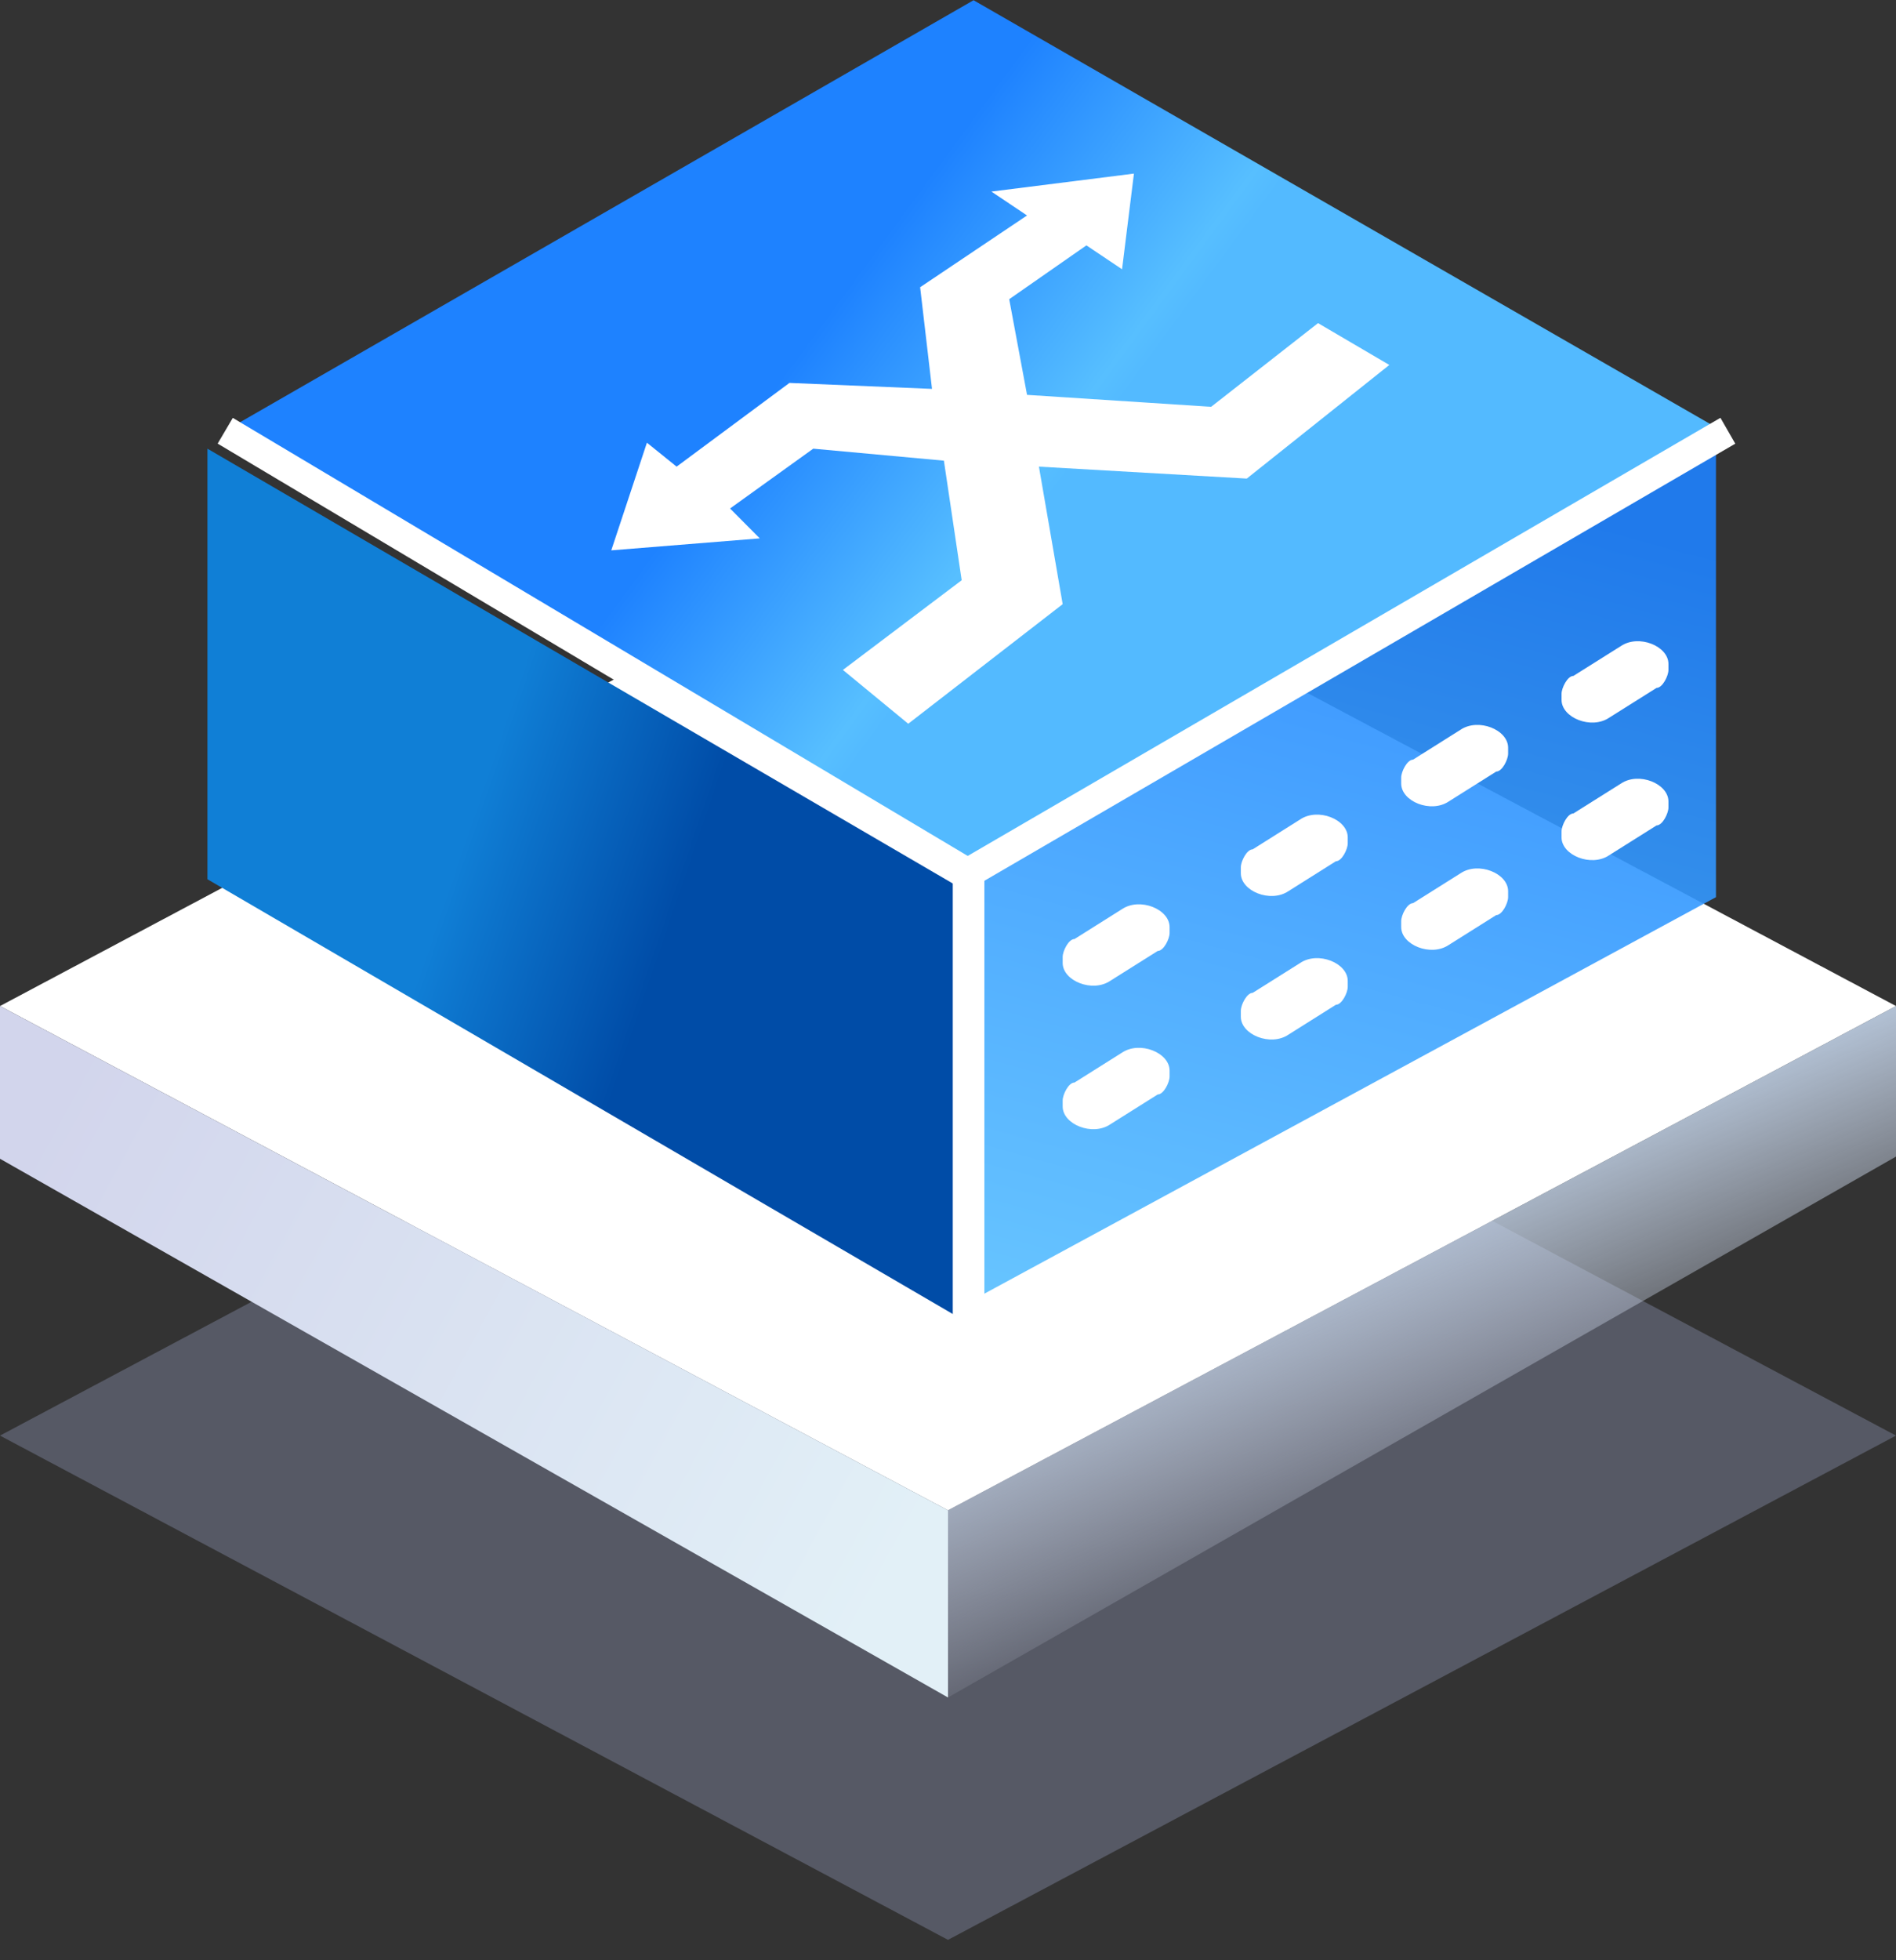 <?xml version="1.0" encoding="UTF-8"?>
<svg width="60px" height="62px" viewBox="0 0 60 62" version="1.1" xmlns="http://www.w3.org/2000/svg" xmlns:xlink="http://www.w3.org/1999/xlink">
    <rect x="0" y="0" width="60" height="62" fill="#333333" stroke="none"/>
    <title>SMF</title>
    <defs>
        <linearGradient x1="26.051%" y1="36.107%" x2="50%" y2="76.571%" id="linearGradient-1">
            <stop stop-color="#C1D4EB" offset="0%"></stop>
            <stop stop-color="#E5EBFC" stop-opacity="0" offset="100%"></stop>
        </linearGradient>
        <linearGradient x1="0%" y1="28.542%" x2="100%" y2="67.779%" id="linearGradient-2">
            <stop stop-color="#D2D5EC" offset="0%"></stop>
            <stop stop-color="#E2F0F7" offset="100%"></stop>
        </linearGradient>
        <linearGradient x1="36.035%" y1="108.869%" x2="60.926%" y2="3.292%" id="linearGradient-3">
            <stop stop-color="#57BFFF" offset="0%"></stop>
            <stop stop-color="#1E82FF" offset="100%"></stop>
        </linearGradient>
        <linearGradient x1="34.851%" y1="44.047%" x2="61.905%" y2="54.727%" id="linearGradient-4">
            <stop stop-color="#107FD6" offset="0%"></stop>
            <stop stop-color="#004CA7" offset="100%"></stop>
        </linearGradient>
        <linearGradient x1="56.89%" y1="52.981%" x2="36.85%" y2="44.463%" id="linearGradient-5">
            <stop stop-color="#53BAFF" offset="0%"></stop>
            <stop stop-color="#57BFFF" offset="9.842%"></stop>
            <stop stop-color="#1E82FF" offset="100%"></stop>
        </linearGradient>
    </defs>
    <g id="页面-1" stroke="none" stroke-width="1" fill="none" fill-rule="evenodd">
        <g id="SMF">
            <g id="编组-4备份-6" transform="translate(0, 15)">
                <g id="编组-13" transform="translate(0, 0.871)">
                    <polygon id="矩形" fill="#A8B4DA" opacity="0.298" points="30 13.586 60 29.535 30 45.484 0 29.535"></polygon>
                    <polygon id="矩形" fill="#FFFFFF" points="30 0 60 15.949 30 31.898 0 15.949"></polygon>
                    <polygon id="矩形" fill="url(#linearGradient-1)" points="30 31.898 60 15.949 60 20.71 30 37.818"></polygon>
                    <polygon id="矩形" fill="url(#linearGradient-2)" points="1.80064297e-14 15.949 30 31.898 30 37.818 2.66453526e-14 20.779"></polygon>
                </g>
            </g>
            <g id="编组" transform="translate(6, 0)">
                <polygon id="Fill-6_15_" fill="url(#linearGradient-3)" opacity="0.9" points="48.303 28.376 24.809 41.102 24.809 27.485 48.303 14.191"></polygon>
                <polygon id="Fill-7_15_" fill="url(#linearGradient-4)" points="0.564 27.809 24.245 41.615 24.245 27.998 0.564 14.191"></polygon>
                <path d="M29.132,31.024 C28.568,31.402 27.629,31.024 27.629,30.457 L27.629,30.267 C27.629,30.078 27.816,29.7 28.004,29.7 L29.508,28.754 C30.072,28.376 31.012,28.754 31.012,29.322 L31.012,29.511 C31.012,29.7 30.824,30.078 30.636,30.078" id="Fill-10_58_" fill="#FFFFFF" fill-rule="nonzero"></path>
                <path d="M29.132,35.563 C28.568,35.941 27.629,35.563 27.629,34.996 L27.629,34.807 C27.629,34.617 27.816,34.239 28.004,34.239 L29.508,33.293 C30.072,32.915 31.012,33.293 31.012,33.861 L31.012,34.05 C31.012,34.239 30.824,34.617 30.636,34.617" id="Fill-10_57_" fill="#FFFFFF" fill-rule="nonzero"></path>
                <path d="M34.771,28.187 C34.207,28.565 33.267,28.187 33.267,27.62 L33.267,27.43 C33.267,27.241 33.455,26.863 33.643,26.863 L35.146,25.917 C35.71,25.539 36.65,25.917 36.65,26.485 L36.65,26.674 C36.65,26.863 36.462,27.241 36.274,27.241" id="Fill-10_56_" fill="#FFFFFF" fill-rule="nonzero"></path>
                <path d="M34.771,32.726 C34.207,33.104 33.267,32.726 33.267,32.159 L33.267,31.97 C33.267,31.78 33.455,31.402 33.643,31.402 L35.146,30.457 C35.71,30.078 36.65,30.457 36.65,31.024 L36.65,31.213 C36.65,31.402 36.462,31.78 36.274,31.78" id="Fill-10_55_" fill="#FFFFFF" fill-rule="nonzero"></path>
                <path d="M39.845,25.35 C39.281,25.728 38.342,25.35 38.342,24.783 L38.342,24.593 C38.342,24.404 38.53,24.026 38.718,24.026 L40.221,23.08 C40.785,22.702 41.725,23.08 41.725,23.648 L41.725,23.837 C41.725,24.026 41.537,24.404 41.349,24.404" id="Fill-10_54_" fill="#FFFFFF" fill-rule="nonzero"></path>
                <path d="M39.845,29.889 C39.281,30.267 38.342,29.889 38.342,29.322 L38.342,29.133 C38.342,28.943 38.53,28.565 38.718,28.565 L40.221,27.62 C40.785,27.241 41.725,27.62 41.725,28.187 L41.725,28.376 C41.725,28.565 41.537,28.943 41.349,28.943" id="Fill-10_53_" fill="#FFFFFF" fill-rule="nonzero"></path>
                <path d="M44.92,22.702 C44.356,23.08 43.416,22.702 43.416,22.135 L43.416,21.946 C43.416,21.757 43.604,21.378 43.792,21.378 L45.296,20.433 C45.86,20.054 46.799,20.433 46.799,21 L46.799,21.189 C46.799,21.378 46.611,21.757 46.423,21.757" id="Fill-10_52_" fill="#FFFFFF" fill-rule="nonzero"></path>
                <path d="M44.92,27.052 C44.356,27.43 43.416,27.052 43.416,26.485 L43.416,26.296 C43.416,26.107 43.604,25.728 43.792,25.728 L45.296,24.783 C45.86,24.404 46.799,24.783 46.799,25.35 L46.799,25.539 C46.799,25.728 46.611,26.107 46.423,26.107" id="Fill-10_51_" fill="#FFFFFF" fill-rule="nonzero"></path>
                <polygon id="Fill-14_14_" fill="url(#linearGradient-5)" points="1.128 13.624 24.809 27.43 48.491 13.624 24.809 0.007"></polygon>
                <polygon id="路径-7_50_" fill="#FFFFFF" fill-rule="nonzero" points="48.444 13.215 48.914 14.033 24.857 28.029 24.386 27.21"></polygon>
                <polygon id="路径-7_49_" fill="#FFFFFF" fill-rule="nonzero" points="1.367 13.217 24.861 27.213 24.382 28.026 0.888 14.031"></polygon>
                <polygon id="路径-7_48_" fill="#FFFFFF" fill-rule="nonzero" points="25.151 27.43 25.151 41.615 24.151 41.615 24.151 27.43"></polygon>
                <polygon id="路径" fill="#FFFFFF" fill-rule="nonzero" points="25.373 6.059 26.501 6.815 23.118 9.085 23.494 12.3 18.983 12.111 15.412 14.759 14.472 14.002 13.344 17.407 18.043 17.028 17.103 16.083 19.735 14.191 23.87 14.57 24.433 18.352 20.674 21.189 22.742 22.891 27.629 19.109 26.877 14.759 33.455 15.137 37.966 11.543 35.71 10.22 32.327 12.867 26.501 12.489 25.937 9.463 28.38 7.761 29.508 8.517 29.884 5.491"></polygon>
            </g>
        </g>
    </g>
</svg>